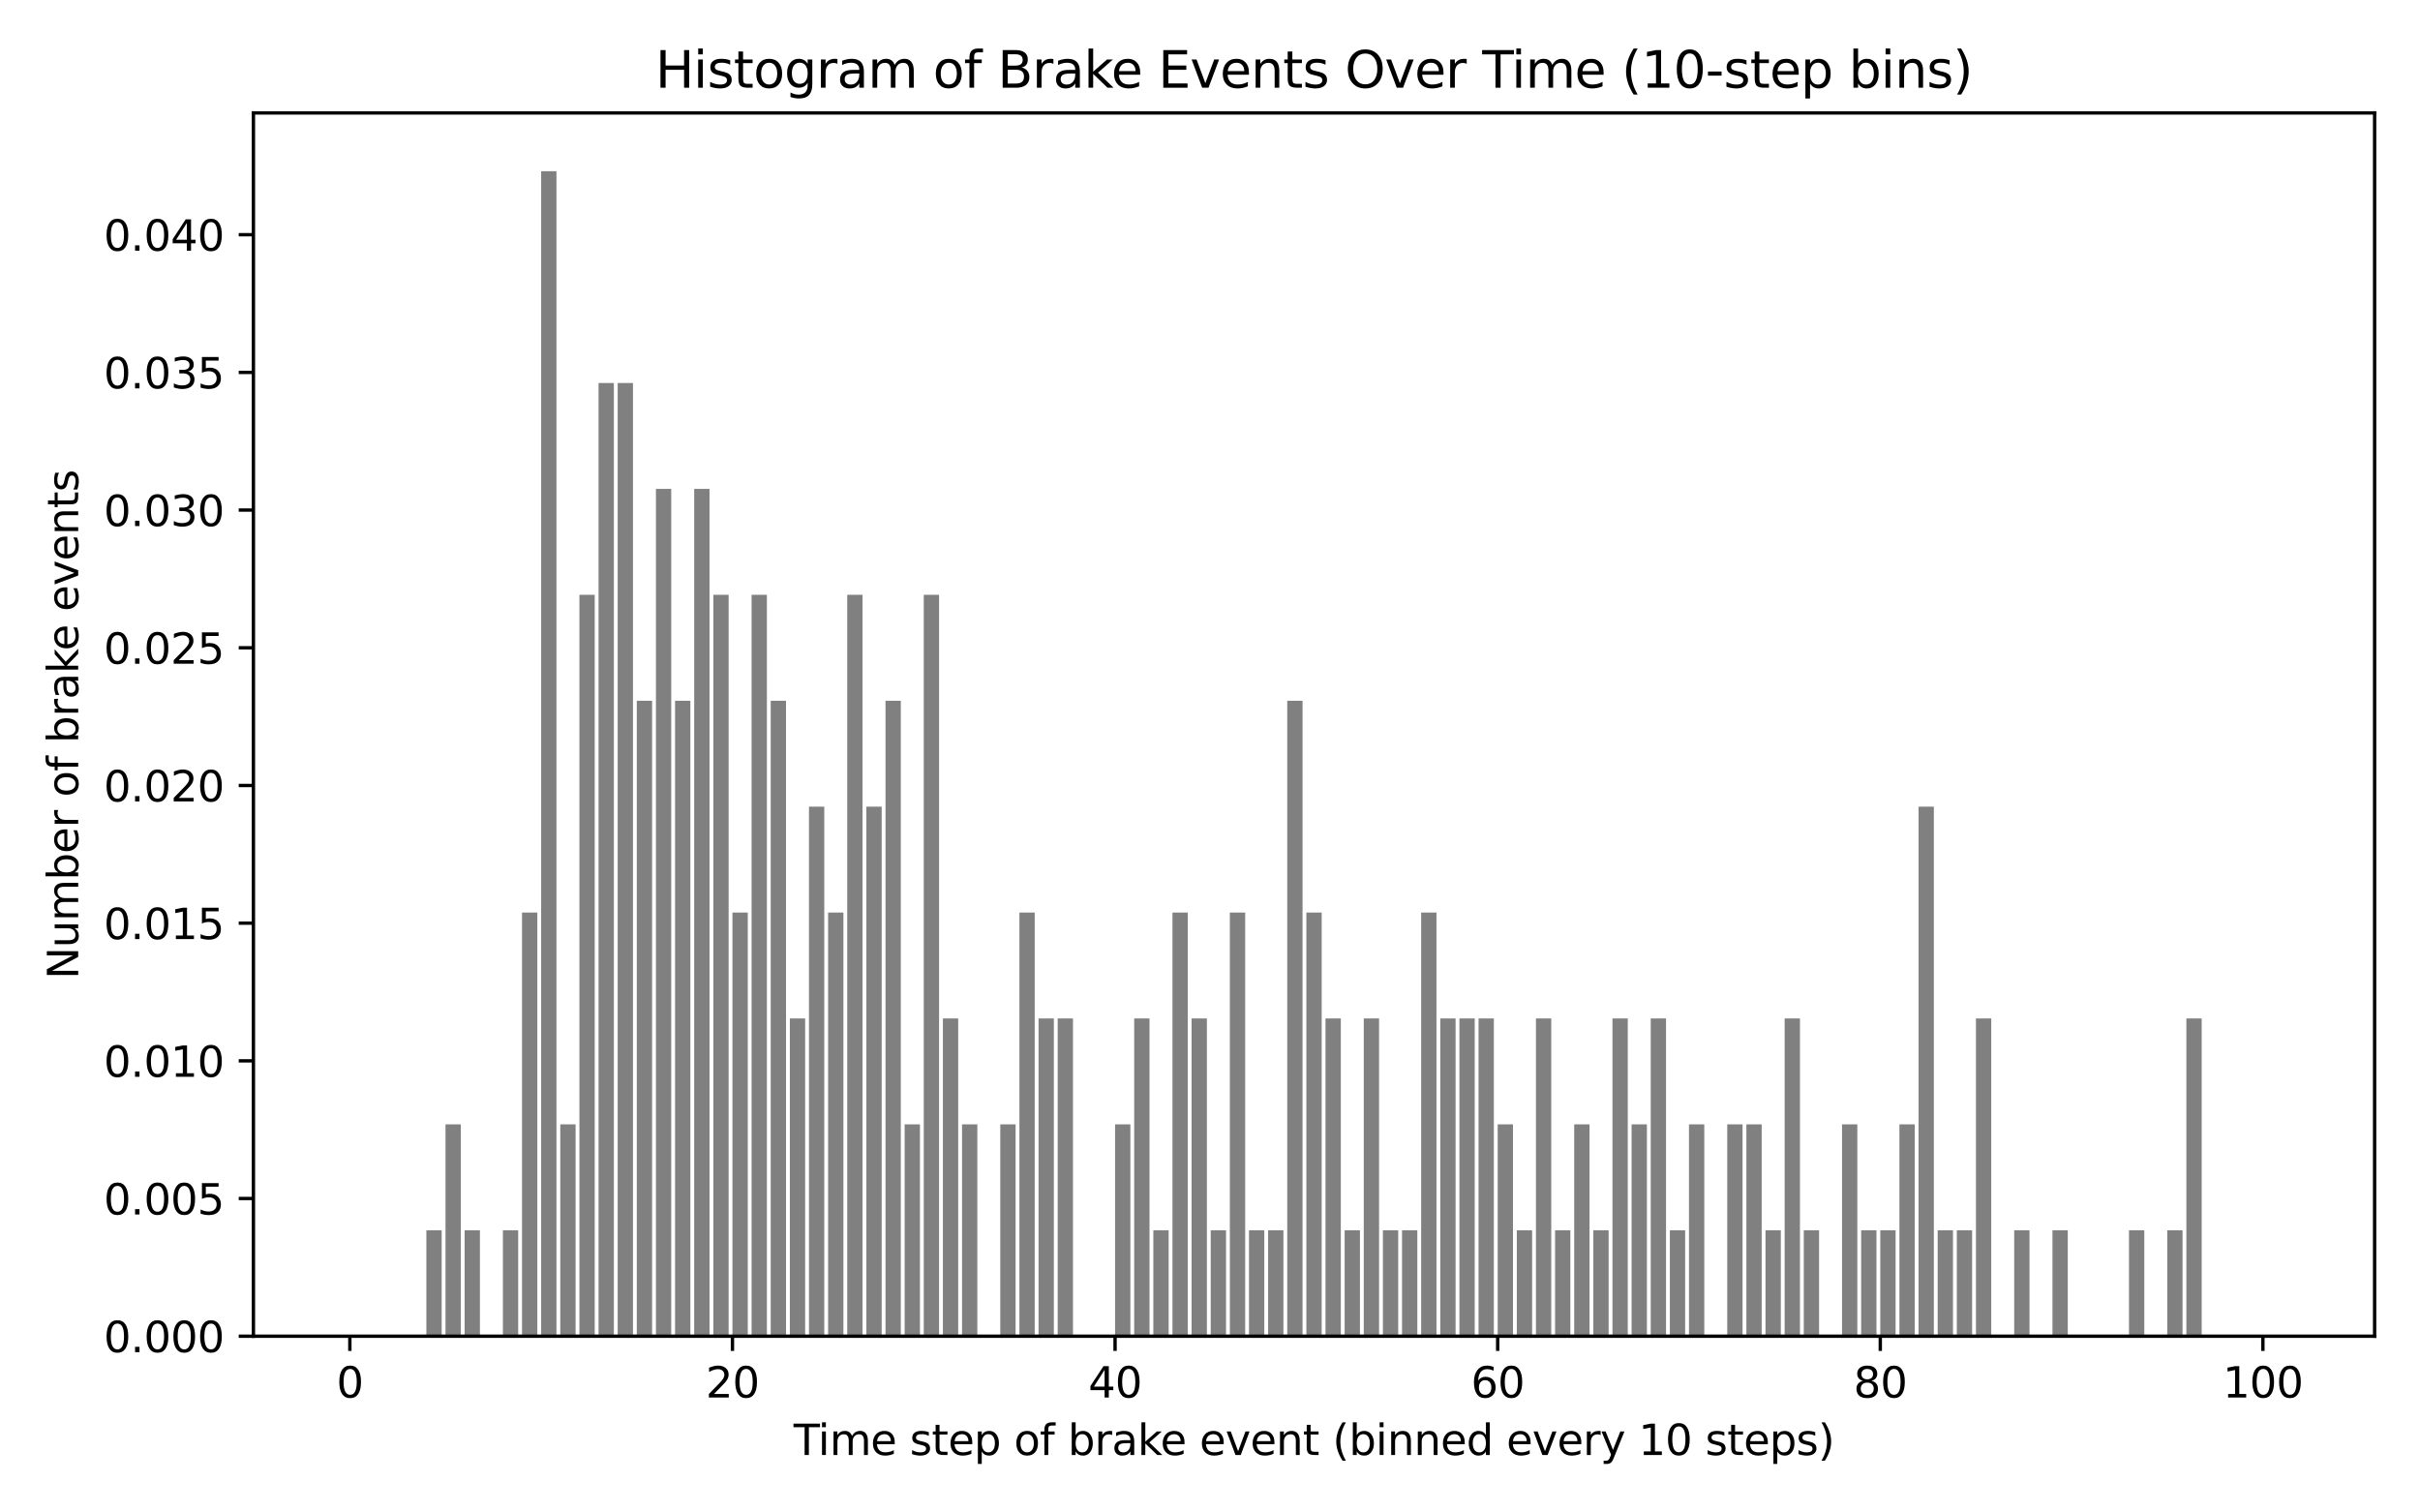 <?xml version="1.0" encoding="utf-8" standalone="no"?>
<!DOCTYPE svg PUBLIC "-//W3C//DTD SVG 1.1//EN"
  "http://www.w3.org/Graphics/SVG/1.1/DTD/svg11.dtd">
<svg xmlns:xlink="http://www.w3.org/1999/xlink" width="576pt" height="360pt" viewBox="0 0 576 360" xmlns="http://www.w3.org/2000/svg" version="1.1">
 <defs>
  <style type="text/css">*{stroke-linejoin: round; stroke-linecap: butt}</style>
 </defs>
 <g id="figure_1">
  <g id="patch_1">
   <path d="M 0 360 
L 576 360 
L 576 0 
L 0 0 
z
" style="fill: #ffffff"/>
  </g>
  <g id="axes_1">
   <g id="patch_2">
    <path d="M 60.32 318.04 
L 565.2 318.04 
L 565.2 26.88 
L 60.32 26.88 
z
" style="fill: #ffffff"/>
   </g>
   <g id="patch_3">
    <path d="M 83.269 318.04 
L 86.912 318.04 
L 86.912 318.04 
L 83.269 318.04 
z
" clip-path="url(#pb14ebd10c4)" style="fill: #808080"/>
   </g>
   <g id="patch_4">
    <path d="M 87.822 318.04 
L 91.465 318.04 
L 91.465 318.04 
L 87.822 318.04 
z
" clip-path="url(#pb14ebd10c4)" style="fill: #808080"/>
   </g>
   <g id="patch_5">
    <path d="M 92.376 318.04 
L 96.019 318.04 
L 96.019 318.04 
L 92.376 318.04 
z
" clip-path="url(#pb14ebd10c4)" style="fill: #808080"/>
   </g>
   <g id="patch_6">
    <path d="M 96.929 318.04 
L 100.572 318.04 
L 100.572 318.04 
L 96.929 318.04 
z
" clip-path="url(#pb14ebd10c4)" style="fill: #808080"/>
   </g>
   <g id="patch_7">
    <path d="M 101.483 318.04 
L 105.125 318.04 
L 105.125 292.831 
L 101.483 292.831 
z
" clip-path="url(#pb14ebd10c4)" style="fill: #808080"/>
   </g>
   <g id="patch_8">
    <path d="M 106.036 318.04 
L 109.679 318.04 
L 109.679 267.623 
L 106.036 267.623 
z
" clip-path="url(#pb14ebd10c4)" style="fill: #808080"/>
   </g>
   <g id="patch_9">
    <path d="M 110.589 318.04 
L 114.232 318.04 
L 114.232 292.831 
L 110.589 292.831 
z
" clip-path="url(#pb14ebd10c4)" style="fill: #808080"/>
   </g>
   <g id="patch_10">
    <path d="M 115.143 318.04 
L 118.786 318.04 
L 118.786 318.04 
L 115.143 318.04 
z
" clip-path="url(#pb14ebd10c4)" style="fill: #808080"/>
   </g>
   <g id="patch_11">
    <path d="M 119.696 318.04 
L 123.339 318.04 
L 123.339 292.831 
L 119.696 292.831 
z
" clip-path="url(#pb14ebd10c4)" style="fill: #808080"/>
   </g>
   <g id="patch_12">
    <path d="M 124.25 318.04 
L 127.892 318.04 
L 127.892 217.205 
L 124.25 217.205 
z
" clip-path="url(#pb14ebd10c4)" style="fill: #808080"/>
   </g>
   <g id="patch_13">
    <path d="M 128.803 318.04 
L 132.446 318.04 
L 132.446 40.745 
L 128.803 40.745 
z
" clip-path="url(#pb14ebd10c4)" style="fill: #808080"/>
   </g>
   <g id="patch_14">
    <path d="M 133.356 318.04 
L 136.999 318.04 
L 136.999 267.623 
L 133.356 267.623 
z
" clip-path="url(#pb14ebd10c4)" style="fill: #808080"/>
   </g>
   <g id="patch_15">
    <path d="M 137.91 318.04 
L 141.552 318.04 
L 141.552 141.579 
L 137.91 141.579 
z
" clip-path="url(#pb14ebd10c4)" style="fill: #808080"/>
   </g>
   <g id="patch_16">
    <path d="M 142.463 318.04 
L 146.106 318.04 
L 146.106 91.162 
L 142.463 91.162 
z
" clip-path="url(#pb14ebd10c4)" style="fill: #808080"/>
   </g>
   <g id="patch_17">
    <path d="M 147.017 318.04 
L 150.659 318.04 
L 150.659 91.162 
L 147.017 91.162 
z
" clip-path="url(#pb14ebd10c4)" style="fill: #808080"/>
   </g>
   <g id="patch_18">
    <path d="M 151.57 318.04 
L 155.213 318.04 
L 155.213 166.788 
L 151.57 166.788 
z
" clip-path="url(#pb14ebd10c4)" style="fill: #808080"/>
   </g>
   <g id="patch_19">
    <path d="M 156.123 318.04 
L 159.766 318.04 
L 159.766 116.371 
L 156.123 116.371 
z
" clip-path="url(#pb14ebd10c4)" style="fill: #808080"/>
   </g>
   <g id="patch_20">
    <path d="M 160.677 318.04 
L 164.319 318.04 
L 164.319 166.788 
L 160.677 166.788 
z
" clip-path="url(#pb14ebd10c4)" style="fill: #808080"/>
   </g>
   <g id="patch_21">
    <path d="M 165.23 318.04 
L 168.873 318.04 
L 168.873 116.371 
L 165.23 116.371 
z
" clip-path="url(#pb14ebd10c4)" style="fill: #808080"/>
   </g>
   <g id="patch_22">
    <path d="M 169.784 318.04 
L 173.426 318.04 
L 173.426 141.579 
L 169.784 141.579 
z
" clip-path="url(#pb14ebd10c4)" style="fill: #808080"/>
   </g>
   <g id="patch_23">
    <path d="M 174.337 318.04 
L 177.98 318.04 
L 177.98 217.205 
L 174.337 217.205 
z
" clip-path="url(#pb14ebd10c4)" style="fill: #808080"/>
   </g>
   <g id="patch_24">
    <path d="M 178.89 318.04 
L 182.533 318.04 
L 182.533 141.579 
L 178.89 141.579 
z
" clip-path="url(#pb14ebd10c4)" style="fill: #808080"/>
   </g>
   <g id="patch_25">
    <path d="M 183.444 318.04 
L 187.086 318.04 
L 187.086 166.788 
L 183.444 166.788 
z
" clip-path="url(#pb14ebd10c4)" style="fill: #808080"/>
   </g>
   <g id="patch_26">
    <path d="M 187.997 318.04 
L 191.64 318.04 
L 191.64 242.414 
L 187.997 242.414 
z
" clip-path="url(#pb14ebd10c4)" style="fill: #808080"/>
   </g>
   <g id="patch_27">
    <path d="M 192.55 318.04 
L 196.193 318.04 
L 196.193 191.997 
L 192.55 191.997 
z
" clip-path="url(#pb14ebd10c4)" style="fill: #808080"/>
   </g>
   <g id="patch_28">
    <path d="M 197.104 318.04 
L 200.747 318.04 
L 200.747 217.205 
L 197.104 217.205 
z
" clip-path="url(#pb14ebd10c4)" style="fill: #808080"/>
   </g>
   <g id="patch_29">
    <path d="M 201.657 318.04 
L 205.3 318.04 
L 205.3 141.579 
L 201.657 141.579 
z
" clip-path="url(#pb14ebd10c4)" style="fill: #808080"/>
   </g>
   <g id="patch_30">
    <path d="M 206.211 318.04 
L 209.853 318.04 
L 209.853 191.997 
L 206.211 191.997 
z
" clip-path="url(#pb14ebd10c4)" style="fill: #808080"/>
   </g>
   <g id="patch_31">
    <path d="M 210.764 318.04 
L 214.407 318.04 
L 214.407 166.788 
L 210.764 166.788 
z
" clip-path="url(#pb14ebd10c4)" style="fill: #808080"/>
   </g>
   <g id="patch_32">
    <path d="M 215.317 318.04 
L 218.96 318.04 
L 218.96 267.623 
L 215.317 267.623 
z
" clip-path="url(#pb14ebd10c4)" style="fill: #808080"/>
   </g>
   <g id="patch_33">
    <path d="M 219.871 318.04 
L 223.514 318.04 
L 223.514 141.579 
L 219.871 141.579 
z
" clip-path="url(#pb14ebd10c4)" style="fill: #808080"/>
   </g>
   <g id="patch_34">
    <path d="M 224.424 318.04 
L 228.067 318.04 
L 228.067 242.414 
L 224.424 242.414 
z
" clip-path="url(#pb14ebd10c4)" style="fill: #808080"/>
   </g>
   <g id="patch_35">
    <path d="M 228.978 318.04 
L 232.62 318.04 
L 232.62 267.623 
L 228.978 267.623 
z
" clip-path="url(#pb14ebd10c4)" style="fill: #808080"/>
   </g>
   <g id="patch_36">
    <path d="M 233.531 318.04 
L 237.174 318.04 
L 237.174 318.04 
L 233.531 318.04 
z
" clip-path="url(#pb14ebd10c4)" style="fill: #808080"/>
   </g>
   <g id="patch_37">
    <path d="M 238.084 318.04 
L 241.727 318.04 
L 241.727 267.623 
L 238.084 267.623 
z
" clip-path="url(#pb14ebd10c4)" style="fill: #808080"/>
   </g>
   <g id="patch_38">
    <path d="M 242.638 318.04 
L 246.28 318.04 
L 246.28 217.205 
L 242.638 217.205 
z
" clip-path="url(#pb14ebd10c4)" style="fill: #808080"/>
   </g>
   <g id="patch_39">
    <path d="M 247.191 318.04 
L 250.834 318.04 
L 250.834 242.414 
L 247.191 242.414 
z
" clip-path="url(#pb14ebd10c4)" style="fill: #808080"/>
   </g>
   <g id="patch_40">
    <path d="M 251.745 318.04 
L 255.387 318.04 
L 255.387 242.414 
L 251.745 242.414 
z
" clip-path="url(#pb14ebd10c4)" style="fill: #808080"/>
   </g>
   <g id="patch_41">
    <path d="M 256.298 318.04 
L 259.941 318.04 
L 259.941 318.04 
L 256.298 318.04 
z
" clip-path="url(#pb14ebd10c4)" style="fill: #808080"/>
   </g>
   <g id="patch_42">
    <path d="M 260.851 318.04 
L 264.494 318.04 
L 264.494 318.04 
L 260.851 318.04 
z
" clip-path="url(#pb14ebd10c4)" style="fill: #808080"/>
   </g>
   <g id="patch_43">
    <path d="M 265.405 318.04 
L 269.047 318.04 
L 269.047 267.623 
L 265.405 267.623 
z
" clip-path="url(#pb14ebd10c4)" style="fill: #808080"/>
   </g>
   <g id="patch_44">
    <path d="M 269.958 318.04 
L 273.601 318.04 
L 273.601 242.414 
L 269.958 242.414 
z
" clip-path="url(#pb14ebd10c4)" style="fill: #808080"/>
   </g>
   <g id="patch_45">
    <path d="M 274.512 318.04 
L 278.154 318.04 
L 278.154 292.831 
L 274.512 292.831 
z
" clip-path="url(#pb14ebd10c4)" style="fill: #808080"/>
   </g>
   <g id="patch_46">
    <path d="M 279.065 318.04 
L 282.708 318.04 
L 282.708 217.205 
L 279.065 217.205 
z
" clip-path="url(#pb14ebd10c4)" style="fill: #808080"/>
   </g>
   <g id="patch_47">
    <path d="M 283.618 318.04 
L 287.261 318.04 
L 287.261 242.414 
L 283.618 242.414 
z
" clip-path="url(#pb14ebd10c4)" style="fill: #808080"/>
   </g>
   <g id="patch_48">
    <path d="M 288.172 318.04 
L 291.814 318.04 
L 291.814 292.831 
L 288.172 292.831 
z
" clip-path="url(#pb14ebd10c4)" style="fill: #808080"/>
   </g>
   <g id="patch_49">
    <path d="M 292.725 318.04 
L 296.368 318.04 
L 296.368 217.205 
L 292.725 217.205 
z
" clip-path="url(#pb14ebd10c4)" style="fill: #808080"/>
   </g>
   <g id="patch_50">
    <path d="M 297.278 318.04 
L 300.921 318.04 
L 300.921 292.831 
L 297.278 292.831 
z
" clip-path="url(#pb14ebd10c4)" style="fill: #808080"/>
   </g>
   <g id="patch_51">
    <path d="M 301.832 318.04 
L 305.475 318.04 
L 305.475 292.831 
L 301.832 292.831 
z
" clip-path="url(#pb14ebd10c4)" style="fill: #808080"/>
   </g>
   <g id="patch_52">
    <path d="M 306.385 318.04 
L 310.028 318.04 
L 310.028 166.788 
L 306.385 166.788 
z
" clip-path="url(#pb14ebd10c4)" style="fill: #808080"/>
   </g>
   <g id="patch_53">
    <path d="M 310.939 318.04 
L 314.581 318.04 
L 314.581 217.205 
L 310.939 217.205 
z
" clip-path="url(#pb14ebd10c4)" style="fill: #808080"/>
   </g>
   <g id="patch_54">
    <path d="M 315.492 318.04 
L 319.135 318.04 
L 319.135 242.414 
L 315.492 242.414 
z
" clip-path="url(#pb14ebd10c4)" style="fill: #808080"/>
   </g>
   <g id="patch_55">
    <path d="M 320.045 318.04 
L 323.688 318.04 
L 323.688 292.831 
L 320.045 292.831 
z
" clip-path="url(#pb14ebd10c4)" style="fill: #808080"/>
   </g>
   <g id="patch_56">
    <path d="M 324.599 318.04 
L 328.242 318.04 
L 328.242 242.414 
L 324.599 242.414 
z
" clip-path="url(#pb14ebd10c4)" style="fill: #808080"/>
   </g>
   <g id="patch_57">
    <path d="M 329.152 318.04 
L 332.795 318.04 
L 332.795 292.831 
L 329.152 292.831 
z
" clip-path="url(#pb14ebd10c4)" style="fill: #808080"/>
   </g>
   <g id="patch_58">
    <path d="M 333.706 318.04 
L 337.348 318.04 
L 337.348 292.831 
L 333.706 292.831 
z
" clip-path="url(#pb14ebd10c4)" style="fill: #808080"/>
   </g>
   <g id="patch_59">
    <path d="M 338.259 318.04 
L 341.902 318.04 
L 341.902 217.205 
L 338.259 217.205 
z
" clip-path="url(#pb14ebd10c4)" style="fill: #808080"/>
   </g>
   <g id="patch_60">
    <path d="M 342.812 318.04 
L 346.455 318.04 
L 346.455 242.414 
L 342.812 242.414 
z
" clip-path="url(#pb14ebd10c4)" style="fill: #808080"/>
   </g>
   <g id="patch_61">
    <path d="M 347.366 318.04 
L 351.008 318.04 
L 351.008 242.414 
L 347.366 242.414 
z
" clip-path="url(#pb14ebd10c4)" style="fill: #808080"/>
   </g>
   <g id="patch_62">
    <path d="M 351.919 318.04 
L 355.562 318.04 
L 355.562 242.414 
L 351.919 242.414 
z
" clip-path="url(#pb14ebd10c4)" style="fill: #808080"/>
   </g>
   <g id="patch_63">
    <path d="M 356.473 318.04 
L 360.115 318.04 
L 360.115 267.623 
L 356.473 267.623 
z
" clip-path="url(#pb14ebd10c4)" style="fill: #808080"/>
   </g>
   <g id="patch_64">
    <path d="M 361.026 318.04 
L 364.669 318.04 
L 364.669 292.831 
L 361.026 292.831 
z
" clip-path="url(#pb14ebd10c4)" style="fill: #808080"/>
   </g>
   <g id="patch_65">
    <path d="M 365.579 318.04 
L 369.222 318.04 
L 369.222 242.414 
L 365.579 242.414 
z
" clip-path="url(#pb14ebd10c4)" style="fill: #808080"/>
   </g>
   <g id="patch_66">
    <path d="M 370.133 318.04 
L 373.775 318.04 
L 373.775 292.831 
L 370.133 292.831 
z
" clip-path="url(#pb14ebd10c4)" style="fill: #808080"/>
   </g>
   <g id="patch_67">
    <path d="M 374.686 318.04 
L 378.329 318.04 
L 378.329 267.623 
L 374.686 267.623 
z
" clip-path="url(#pb14ebd10c4)" style="fill: #808080"/>
   </g>
   <g id="patch_68">
    <path d="M 379.24 318.04 
L 382.882 318.04 
L 382.882 292.831 
L 379.24 292.831 
z
" clip-path="url(#pb14ebd10c4)" style="fill: #808080"/>
   </g>
   <g id="patch_69">
    <path d="M 383.793 318.04 
L 387.436 318.04 
L 387.436 242.414 
L 383.793 242.414 
z
" clip-path="url(#pb14ebd10c4)" style="fill: #808080"/>
   </g>
   <g id="patch_70">
    <path d="M 388.346 318.04 
L 391.989 318.04 
L 391.989 267.623 
L 388.346 267.623 
z
" clip-path="url(#pb14ebd10c4)" style="fill: #808080"/>
   </g>
   <g id="patch_71">
    <path d="M 392.9 318.04 
L 396.542 318.04 
L 396.542 242.414 
L 392.9 242.414 
z
" clip-path="url(#pb14ebd10c4)" style="fill: #808080"/>
   </g>
   <g id="patch_72">
    <path d="M 397.453 318.04 
L 401.096 318.04 
L 401.096 292.831 
L 397.453 292.831 
z
" clip-path="url(#pb14ebd10c4)" style="fill: #808080"/>
   </g>
   <g id="patch_73">
    <path d="M 402.006 318.04 
L 405.649 318.04 
L 405.649 267.623 
L 402.006 267.623 
z
" clip-path="url(#pb14ebd10c4)" style="fill: #808080"/>
   </g>
   <g id="patch_74">
    <path d="M 406.56 318.04 
L 410.203 318.04 
L 410.203 318.04 
L 406.56 318.04 
z
" clip-path="url(#pb14ebd10c4)" style="fill: #808080"/>
   </g>
   <g id="patch_75">
    <path d="M 411.113 318.04 
L 414.756 318.04 
L 414.756 267.623 
L 411.113 267.623 
z
" clip-path="url(#pb14ebd10c4)" style="fill: #808080"/>
   </g>
   <g id="patch_76">
    <path d="M 415.667 318.04 
L 419.309 318.04 
L 419.309 267.623 
L 415.667 267.623 
z
" clip-path="url(#pb14ebd10c4)" style="fill: #808080"/>
   </g>
   <g id="patch_77">
    <path d="M 420.22 318.04 
L 423.863 318.04 
L 423.863 292.831 
L 420.22 292.831 
z
" clip-path="url(#pb14ebd10c4)" style="fill: #808080"/>
   </g>
   <g id="patch_78">
    <path d="M 424.773 318.04 
L 428.416 318.04 
L 428.416 242.414 
L 424.773 242.414 
z
" clip-path="url(#pb14ebd10c4)" style="fill: #808080"/>
   </g>
   <g id="patch_79">
    <path d="M 429.327 318.04 
L 432.97 318.04 
L 432.97 292.831 
L 429.327 292.831 
z
" clip-path="url(#pb14ebd10c4)" style="fill: #808080"/>
   </g>
   <g id="patch_80">
    <path d="M 433.88 318.04 
L 437.523 318.04 
L 437.523 318.04 
L 433.88 318.04 
z
" clip-path="url(#pb14ebd10c4)" style="fill: #808080"/>
   </g>
   <g id="patch_81">
    <path d="M 438.434 318.04 
L 442.076 318.04 
L 442.076 267.623 
L 438.434 267.623 
z
" clip-path="url(#pb14ebd10c4)" style="fill: #808080"/>
   </g>
   <g id="patch_82">
    <path d="M 442.987 318.04 
L 446.63 318.04 
L 446.63 292.831 
L 442.987 292.831 
z
" clip-path="url(#pb14ebd10c4)" style="fill: #808080"/>
   </g>
   <g id="patch_83">
    <path d="M 447.54 318.04 
L 451.183 318.04 
L 451.183 292.831 
L 447.54 292.831 
z
" clip-path="url(#pb14ebd10c4)" style="fill: #808080"/>
   </g>
   <g id="patch_84">
    <path d="M 452.094 318.04 
L 455.736 318.04 
L 455.736 267.623 
L 452.094 267.623 
z
" clip-path="url(#pb14ebd10c4)" style="fill: #808080"/>
   </g>
   <g id="patch_85">
    <path d="M 456.647 318.04 
L 460.29 318.04 
L 460.29 191.997 
L 456.647 191.997 
z
" clip-path="url(#pb14ebd10c4)" style="fill: #808080"/>
   </g>
   <g id="patch_86">
    <path d="M 461.201 318.04 
L 464.843 318.04 
L 464.843 292.831 
L 461.201 292.831 
z
" clip-path="url(#pb14ebd10c4)" style="fill: #808080"/>
   </g>
   <g id="patch_87">
    <path d="M 465.754 318.04 
L 469.397 318.04 
L 469.397 292.831 
L 465.754 292.831 
z
" clip-path="url(#pb14ebd10c4)" style="fill: #808080"/>
   </g>
   <g id="patch_88">
    <path d="M 470.307 318.04 
L 473.95 318.04 
L 473.95 242.414 
L 470.307 242.414 
z
" clip-path="url(#pb14ebd10c4)" style="fill: #808080"/>
   </g>
   <g id="patch_89">
    <path d="M 474.861 318.04 
L 478.503 318.04 
L 478.503 318.04 
L 474.861 318.04 
z
" clip-path="url(#pb14ebd10c4)" style="fill: #808080"/>
   </g>
   <g id="patch_90">
    <path d="M 479.414 318.04 
L 483.057 318.04 
L 483.057 292.831 
L 479.414 292.831 
z
" clip-path="url(#pb14ebd10c4)" style="fill: #808080"/>
   </g>
   <g id="patch_91">
    <path d="M 483.968 318.04 
L 487.61 318.04 
L 487.61 318.04 
L 483.968 318.04 
z
" clip-path="url(#pb14ebd10c4)" style="fill: #808080"/>
   </g>
   <g id="patch_92">
    <path d="M 488.521 318.04 
L 492.164 318.04 
L 492.164 292.831 
L 488.521 292.831 
z
" clip-path="url(#pb14ebd10c4)" style="fill: #808080"/>
   </g>
   <g id="patch_93">
    <path d="M 493.074 318.04 
L 496.717 318.04 
L 496.717 318.04 
L 493.074 318.04 
z
" clip-path="url(#pb14ebd10c4)" style="fill: #808080"/>
   </g>
   <g id="patch_94">
    <path d="M 497.628 318.04 
L 501.27 318.04 
L 501.27 318.04 
L 497.628 318.04 
z
" clip-path="url(#pb14ebd10c4)" style="fill: #808080"/>
   </g>
   <g id="patch_95">
    <path d="M 502.181 318.04 
L 505.824 318.04 
L 505.824 318.04 
L 502.181 318.04 
z
" clip-path="url(#pb14ebd10c4)" style="fill: #808080"/>
   </g>
   <g id="patch_96">
    <path d="M 506.734 318.04 
L 510.377 318.04 
L 510.377 292.831 
L 506.734 292.831 
z
" clip-path="url(#pb14ebd10c4)" style="fill: #808080"/>
   </g>
   <g id="patch_97">
    <path d="M 511.288 318.04 
L 514.931 318.04 
L 514.931 318.04 
L 511.288 318.04 
z
" clip-path="url(#pb14ebd10c4)" style="fill: #808080"/>
   </g>
   <g id="patch_98">
    <path d="M 515.841 318.04 
L 519.484 318.04 
L 519.484 292.831 
L 515.841 292.831 
z
" clip-path="url(#pb14ebd10c4)" style="fill: #808080"/>
   </g>
   <g id="patch_99">
    <path d="M 520.395 318.04 
L 524.037 318.04 
L 524.037 242.414 
L 520.395 242.414 
z
" clip-path="url(#pb14ebd10c4)" style="fill: #808080"/>
   </g>
   <g id="patch_100">
    <path d="M 524.948 318.04 
L 528.591 318.04 
L 528.591 318.04 
L 524.948 318.04 
z
" clip-path="url(#pb14ebd10c4)" style="fill: #808080"/>
   </g>
   <g id="patch_101">
    <path d="M 529.501 318.04 
L 533.144 318.04 
L 533.144 318.04 
L 529.501 318.04 
z
" clip-path="url(#pb14ebd10c4)" style="fill: #808080"/>
   </g>
   <g id="patch_102">
    <path d="M 534.055 318.04 
L 537.698 318.04 
L 537.698 318.04 
L 534.055 318.04 
z
" clip-path="url(#pb14ebd10c4)" style="fill: #808080"/>
   </g>
   <g id="patch_103">
    <path d="M 538.608 318.04 
L 542.251 318.04 
L 542.251 318.04 
L 538.608 318.04 
z
" clip-path="url(#pb14ebd10c4)" style="fill: #808080"/>
   </g>
   <g id="matplotlib.axis_1">
    <g id="xtick_1">
     <g id="line2d_1">
      <defs>
       <path id="m377e8e66dd" d="M 0 0 
L 0 3.5 
" style="stroke: #000000; stroke-width: 0.8"/>
      </defs>
      <g>
       <use xlink:href="#m377e8e66dd" x="83.269" y="318.04" style="stroke: #000000; stroke-width: 0.8"/>
      </g>
     </g>
     <g id="text_1">
      <!-- 0 -->
      <g transform="translate(80.088 332.638) scale(0.1 -0.1)">
       <defs>
        <path id="DejaVuSans-30" d="M 2034 4250 
Q 1547 4250 1301 3770 
Q 1056 3291 1056 2328 
Q 1056 1369 1301 889 
Q 1547 409 2034 409 
Q 2525 409 2770 889 
Q 3016 1369 3016 2328 
Q 3016 3291 2770 3770 
Q 2525 4250 2034 4250 
z
M 2034 4750 
Q 2819 4750 3233 4129 
Q 3647 3509 3647 2328 
Q 3647 1150 3233 529 
Q 2819 -91 2034 -91 
Q 1250 -91 836 529 
Q 422 1150 422 2328 
Q 422 3509 836 4129 
Q 1250 4750 2034 4750 
z
" transform="scale(0.016)"/>
       </defs>
       <use xlink:href="#DejaVuSans-30"/>
      </g>
     </g>
    </g>
    <g id="xtick_2">
     <g id="line2d_2">
      <g>
       <use xlink:href="#m377e8e66dd" x="174.337" y="318.04" style="stroke: #000000; stroke-width: 0.8"/>
      </g>
     </g>
     <g id="text_2">
      <!-- 20 -->
      <g transform="translate(167.974 332.638) scale(0.1 -0.1)">
       <defs>
        <path id="DejaVuSans-32" d="M 1228 531 
L 3431 531 
L 3431 0 
L 469 0 
L 469 531 
Q 828 903 1448 1529 
Q 2069 2156 2228 2338 
Q 2531 2678 2651 2914 
Q 2772 3150 2772 3378 
Q 2772 3750 2511 3984 
Q 2250 4219 1831 4219 
Q 1534 4219 1204 4116 
Q 875 4013 500 3803 
L 500 4441 
Q 881 4594 1212 4672 
Q 1544 4750 1819 4750 
Q 2544 4750 2975 4387 
Q 3406 4025 3406 3419 
Q 3406 3131 3298 2873 
Q 3191 2616 2906 2266 
Q 2828 2175 2409 1742 
Q 1991 1309 1228 531 
z
" transform="scale(0.016)"/>
       </defs>
       <use xlink:href="#DejaVuSans-32"/>
       <use xlink:href="#DejaVuSans-30" transform="translate(63.623 0)"/>
      </g>
     </g>
    </g>
    <g id="xtick_3">
     <g id="line2d_3">
      <g>
       <use xlink:href="#m377e8e66dd" x="265.405" y="318.04" style="stroke: #000000; stroke-width: 0.8"/>
      </g>
     </g>
     <g id="text_3">
      <!-- 40 -->
      <g transform="translate(259.042 332.638) scale(0.1 -0.1)">
       <defs>
        <path id="DejaVuSans-34" d="M 2419 4116 
L 825 1625 
L 2419 1625 
L 2419 4116 
z
M 2253 4666 
L 3047 4666 
L 3047 1625 
L 3713 1625 
L 3713 1100 
L 3047 1100 
L 3047 0 
L 2419 0 
L 2419 1100 
L 313 1100 
L 313 1709 
L 2253 4666 
z
" transform="scale(0.016)"/>
       </defs>
       <use xlink:href="#DejaVuSans-34"/>
       <use xlink:href="#DejaVuSans-30" transform="translate(63.623 0)"/>
      </g>
     </g>
    </g>
    <g id="xtick_4">
     <g id="line2d_4">
      <g>
       <use xlink:href="#m377e8e66dd" x="356.473" y="318.04" style="stroke: #000000; stroke-width: 0.8"/>
      </g>
     </g>
     <g id="text_4">
      <!-- 60 -->
      <g transform="translate(350.11 332.638) scale(0.1 -0.1)">
       <defs>
        <path id="DejaVuSans-36" d="M 2113 2584 
Q 1688 2584 1439 2293 
Q 1191 2003 1191 1497 
Q 1191 994 1439 701 
Q 1688 409 2113 409 
Q 2538 409 2786 701 
Q 3034 994 3034 1497 
Q 3034 2003 2786 2293 
Q 2538 2584 2113 2584 
z
M 3366 4563 
L 3366 3988 
Q 3128 4100 2886 4159 
Q 2644 4219 2406 4219 
Q 1781 4219 1451 3797 
Q 1122 3375 1075 2522 
Q 1259 2794 1537 2939 
Q 1816 3084 2150 3084 
Q 2853 3084 3261 2657 
Q 3669 2231 3669 1497 
Q 3669 778 3244 343 
Q 2819 -91 2113 -91 
Q 1303 -91 875 529 
Q 447 1150 447 2328 
Q 447 3434 972 4092 
Q 1497 4750 2381 4750 
Q 2619 4750 2861 4703 
Q 3103 4656 3366 4563 
z
" transform="scale(0.016)"/>
       </defs>
       <use xlink:href="#DejaVuSans-36"/>
       <use xlink:href="#DejaVuSans-30" transform="translate(63.623 0)"/>
      </g>
     </g>
    </g>
    <g id="xtick_5">
     <g id="line2d_5">
      <g>
       <use xlink:href="#m377e8e66dd" x="447.54" y="318.04" style="stroke: #000000; stroke-width: 0.8"/>
      </g>
     </g>
     <g id="text_5">
      <!-- 80 -->
      <g transform="translate(441.178 332.638) scale(0.1 -0.1)">
       <defs>
        <path id="DejaVuSans-38" d="M 2034 2216 
Q 1584 2216 1326 1975 
Q 1069 1734 1069 1313 
Q 1069 891 1326 650 
Q 1584 409 2034 409 
Q 2484 409 2743 651 
Q 3003 894 3003 1313 
Q 3003 1734 2745 1975 
Q 2488 2216 2034 2216 
z
M 1403 2484 
Q 997 2584 770 2862 
Q 544 3141 544 3541 
Q 544 4100 942 4425 
Q 1341 4750 2034 4750 
Q 2731 4750 3128 4425 
Q 3525 4100 3525 3541 
Q 3525 3141 3298 2862 
Q 3072 2584 2669 2484 
Q 3125 2378 3379 2068 
Q 3634 1759 3634 1313 
Q 3634 634 3220 271 
Q 2806 -91 2034 -91 
Q 1263 -91 848 271 
Q 434 634 434 1313 
Q 434 1759 690 2068 
Q 947 2378 1403 2484 
z
M 1172 3481 
Q 1172 3119 1398 2916 
Q 1625 2713 2034 2713 
Q 2441 2713 2670 2916 
Q 2900 3119 2900 3481 
Q 2900 3844 2670 4047 
Q 2441 4250 2034 4250 
Q 1625 4250 1398 4047 
Q 1172 3844 1172 3481 
z
" transform="scale(0.016)"/>
       </defs>
       <use xlink:href="#DejaVuSans-38"/>
       <use xlink:href="#DejaVuSans-30" transform="translate(63.623 0)"/>
      </g>
     </g>
    </g>
    <g id="xtick_6">
     <g id="line2d_6">
      <g>
       <use xlink:href="#m377e8e66dd" x="538.608" y="318.04" style="stroke: #000000; stroke-width: 0.8"/>
      </g>
     </g>
     <g id="text_6">
      <!-- 100 -->
      <g transform="translate(529.064 332.638) scale(0.1 -0.1)">
       <defs>
        <path id="DejaVuSans-31" d="M 794 531 
L 1825 531 
L 1825 4091 
L 703 3866 
L 703 4441 
L 1819 4666 
L 2450 4666 
L 2450 531 
L 3481 531 
L 3481 0 
L 794 0 
L 794 531 
z
" transform="scale(0.016)"/>
       </defs>
       <use xlink:href="#DejaVuSans-31"/>
       <use xlink:href="#DejaVuSans-30" transform="translate(63.623 0)"/>
       <use xlink:href="#DejaVuSans-30" transform="translate(127.246 0)"/>
      </g>
     </g>
    </g>
    <g id="text_7">
     <!-- Time step of brake event (binned every 10 steps) -->
     <g transform="translate(188.89 346.317) scale(0.1 -0.1)">
      <defs>
       <path id="DejaVuSans-54" d="M -19 4666 
L 3928 4666 
L 3928 4134 
L 2272 4134 
L 2272 0 
L 1638 0 
L 1638 4134 
L -19 4134 
L -19 4666 
z
" transform="scale(0.016)"/>
       <path id="DejaVuSans-69" d="M 603 3500 
L 1178 3500 
L 1178 0 
L 603 0 
L 603 3500 
z
M 603 4863 
L 1178 4863 
L 1178 4134 
L 603 4134 
L 603 4863 
z
" transform="scale(0.016)"/>
       <path id="DejaVuSans-6d" d="M 3328 2828 
Q 3544 3216 3844 3400 
Q 4144 3584 4550 3584 
Q 5097 3584 5394 3201 
Q 5691 2819 5691 2113 
L 5691 0 
L 5113 0 
L 5113 2094 
Q 5113 2597 4934 2840 
Q 4756 3084 4391 3084 
Q 3944 3084 3684 2787 
Q 3425 2491 3425 1978 
L 3425 0 
L 2847 0 
L 2847 2094 
Q 2847 2600 2669 2842 
Q 2491 3084 2119 3084 
Q 1678 3084 1418 2786 
Q 1159 2488 1159 1978 
L 1159 0 
L 581 0 
L 581 3500 
L 1159 3500 
L 1159 2956 
Q 1356 3278 1631 3431 
Q 1906 3584 2284 3584 
Q 2666 3584 2933 3390 
Q 3200 3197 3328 2828 
z
" transform="scale(0.016)"/>
       <path id="DejaVuSans-65" d="M 3597 1894 
L 3597 1613 
L 953 1613 
Q 991 1019 1311 708 
Q 1631 397 2203 397 
Q 2534 397 2845 478 
Q 3156 559 3463 722 
L 3463 178 
Q 3153 47 2828 -22 
Q 2503 -91 2169 -91 
Q 1331 -91 842 396 
Q 353 884 353 1716 
Q 353 2575 817 3079 
Q 1281 3584 2069 3584 
Q 2775 3584 3186 3129 
Q 3597 2675 3597 1894 
z
M 3022 2063 
Q 3016 2534 2758 2815 
Q 2500 3097 2075 3097 
Q 1594 3097 1305 2825 
Q 1016 2553 972 2059 
L 3022 2063 
z
" transform="scale(0.016)"/>
       <path id="DejaVuSans-20" transform="scale(0.016)"/>
       <path id="DejaVuSans-73" d="M 2834 3397 
L 2834 2853 
Q 2591 2978 2328 3040 
Q 2066 3103 1784 3103 
Q 1356 3103 1142 2972 
Q 928 2841 928 2578 
Q 928 2378 1081 2264 
Q 1234 2150 1697 2047 
L 1894 2003 
Q 2506 1872 2764 1633 
Q 3022 1394 3022 966 
Q 3022 478 2636 193 
Q 2250 -91 1575 -91 
Q 1294 -91 989 -36 
Q 684 19 347 128 
L 347 722 
Q 666 556 975 473 
Q 1284 391 1588 391 
Q 1994 391 2212 530 
Q 2431 669 2431 922 
Q 2431 1156 2273 1281 
Q 2116 1406 1581 1522 
L 1381 1569 
Q 847 1681 609 1914 
Q 372 2147 372 2553 
Q 372 3047 722 3315 
Q 1072 3584 1716 3584 
Q 2034 3584 2315 3537 
Q 2597 3491 2834 3397 
z
" transform="scale(0.016)"/>
       <path id="DejaVuSans-74" d="M 1172 4494 
L 1172 3500 
L 2356 3500 
L 2356 3053 
L 1172 3053 
L 1172 1153 
Q 1172 725 1289 603 
Q 1406 481 1766 481 
L 2356 481 
L 2356 0 
L 1766 0 
Q 1100 0 847 248 
Q 594 497 594 1153 
L 594 3053 
L 172 3053 
L 172 3500 
L 594 3500 
L 594 4494 
L 1172 4494 
z
" transform="scale(0.016)"/>
       <path id="DejaVuSans-70" d="M 1159 525 
L 1159 -1331 
L 581 -1331 
L 581 3500 
L 1159 3500 
L 1159 2969 
Q 1341 3281 1617 3432 
Q 1894 3584 2278 3584 
Q 2916 3584 3314 3078 
Q 3713 2572 3713 1747 
Q 3713 922 3314 415 
Q 2916 -91 2278 -91 
Q 1894 -91 1617 61 
Q 1341 213 1159 525 
z
M 3116 1747 
Q 3116 2381 2855 2742 
Q 2594 3103 2138 3103 
Q 1681 3103 1420 2742 
Q 1159 2381 1159 1747 
Q 1159 1113 1420 752 
Q 1681 391 2138 391 
Q 2594 391 2855 752 
Q 3116 1113 3116 1747 
z
" transform="scale(0.016)"/>
       <path id="DejaVuSans-6f" d="M 1959 3097 
Q 1497 3097 1228 2736 
Q 959 2375 959 1747 
Q 959 1119 1226 758 
Q 1494 397 1959 397 
Q 2419 397 2687 759 
Q 2956 1122 2956 1747 
Q 2956 2369 2687 2733 
Q 2419 3097 1959 3097 
z
M 1959 3584 
Q 2709 3584 3137 3096 
Q 3566 2609 3566 1747 
Q 3566 888 3137 398 
Q 2709 -91 1959 -91 
Q 1206 -91 779 398 
Q 353 888 353 1747 
Q 353 2609 779 3096 
Q 1206 3584 1959 3584 
z
" transform="scale(0.016)"/>
       <path id="DejaVuSans-66" d="M 2375 4863 
L 2375 4384 
L 1825 4384 
Q 1516 4384 1395 4259 
Q 1275 4134 1275 3809 
L 1275 3500 
L 2222 3500 
L 2222 3053 
L 1275 3053 
L 1275 0 
L 697 0 
L 697 3053 
L 147 3053 
L 147 3500 
L 697 3500 
L 697 3744 
Q 697 4328 969 4595 
Q 1241 4863 1831 4863 
L 2375 4863 
z
" transform="scale(0.016)"/>
       <path id="DejaVuSans-62" d="M 3116 1747 
Q 3116 2381 2855 2742 
Q 2594 3103 2138 3103 
Q 1681 3103 1420 2742 
Q 1159 2381 1159 1747 
Q 1159 1113 1420 752 
Q 1681 391 2138 391 
Q 2594 391 2855 752 
Q 3116 1113 3116 1747 
z
M 1159 2969 
Q 1341 3281 1617 3432 
Q 1894 3584 2278 3584 
Q 2916 3584 3314 3078 
Q 3713 2572 3713 1747 
Q 3713 922 3314 415 
Q 2916 -91 2278 -91 
Q 1894 -91 1617 61 
Q 1341 213 1159 525 
L 1159 0 
L 581 0 
L 581 4863 
L 1159 4863 
L 1159 2969 
z
" transform="scale(0.016)"/>
       <path id="DejaVuSans-72" d="M 2631 2963 
Q 2534 3019 2420 3045 
Q 2306 3072 2169 3072 
Q 1681 3072 1420 2755 
Q 1159 2438 1159 1844 
L 1159 0 
L 581 0 
L 581 3500 
L 1159 3500 
L 1159 2956 
Q 1341 3275 1631 3429 
Q 1922 3584 2338 3584 
Q 2397 3584 2469 3576 
Q 2541 3569 2628 3553 
L 2631 2963 
z
" transform="scale(0.016)"/>
       <path id="DejaVuSans-61" d="M 2194 1759 
Q 1497 1759 1228 1600 
Q 959 1441 959 1056 
Q 959 750 1161 570 
Q 1363 391 1709 391 
Q 2188 391 2477 730 
Q 2766 1069 2766 1631 
L 2766 1759 
L 2194 1759 
z
M 3341 1997 
L 3341 0 
L 2766 0 
L 2766 531 
Q 2569 213 2275 61 
Q 1981 -91 1556 -91 
Q 1019 -91 701 211 
Q 384 513 384 1019 
Q 384 1609 779 1909 
Q 1175 2209 1959 2209 
L 2766 2209 
L 2766 2266 
Q 2766 2663 2505 2880 
Q 2244 3097 1772 3097 
Q 1472 3097 1187 3025 
Q 903 2953 641 2809 
L 641 3341 
Q 956 3463 1253 3523 
Q 1550 3584 1831 3584 
Q 2591 3584 2966 3190 
Q 3341 2797 3341 1997 
z
" transform="scale(0.016)"/>
       <path id="DejaVuSans-6b" d="M 581 4863 
L 1159 4863 
L 1159 1991 
L 2875 3500 
L 3609 3500 
L 1753 1863 
L 3688 0 
L 2938 0 
L 1159 1709 
L 1159 0 
L 581 0 
L 581 4863 
z
" transform="scale(0.016)"/>
       <path id="DejaVuSans-76" d="M 191 3500 
L 800 3500 
L 1894 563 
L 2988 3500 
L 3597 3500 
L 2284 0 
L 1503 0 
L 191 3500 
z
" transform="scale(0.016)"/>
       <path id="DejaVuSans-6e" d="M 3513 2113 
L 3513 0 
L 2938 0 
L 2938 2094 
Q 2938 2591 2744 2837 
Q 2550 3084 2163 3084 
Q 1697 3084 1428 2787 
Q 1159 2491 1159 1978 
L 1159 0 
L 581 0 
L 581 3500 
L 1159 3500 
L 1159 2956 
Q 1366 3272 1645 3428 
Q 1925 3584 2291 3584 
Q 2894 3584 3203 3211 
Q 3513 2838 3513 2113 
z
" transform="scale(0.016)"/>
       <path id="DejaVuSans-28" d="M 1984 4856 
Q 1566 4138 1362 3434 
Q 1159 2731 1159 2009 
Q 1159 1288 1364 580 
Q 1569 -128 1984 -844 
L 1484 -844 
Q 1016 -109 783 600 
Q 550 1309 550 2009 
Q 550 2706 781 3412 
Q 1013 4119 1484 4856 
L 1984 4856 
z
" transform="scale(0.016)"/>
       <path id="DejaVuSans-64" d="M 2906 2969 
L 2906 4863 
L 3481 4863 
L 3481 0 
L 2906 0 
L 2906 525 
Q 2725 213 2448 61 
Q 2172 -91 1784 -91 
Q 1150 -91 751 415 
Q 353 922 353 1747 
Q 353 2572 751 3078 
Q 1150 3584 1784 3584 
Q 2172 3584 2448 3432 
Q 2725 3281 2906 2969 
z
M 947 1747 
Q 947 1113 1208 752 
Q 1469 391 1925 391 
Q 2381 391 2643 752 
Q 2906 1113 2906 1747 
Q 2906 2381 2643 2742 
Q 2381 3103 1925 3103 
Q 1469 3103 1208 2742 
Q 947 2381 947 1747 
z
" transform="scale(0.016)"/>
       <path id="DejaVuSans-79" d="M 2059 -325 
Q 1816 -950 1584 -1140 
Q 1353 -1331 966 -1331 
L 506 -1331 
L 506 -850 
L 844 -850 
Q 1081 -850 1212 -737 
Q 1344 -625 1503 -206 
L 1606 56 
L 191 3500 
L 800 3500 
L 1894 763 
L 2988 3500 
L 3597 3500 
L 2059 -325 
z
" transform="scale(0.016)"/>
       <path id="DejaVuSans-29" d="M 513 4856 
L 1013 4856 
Q 1481 4119 1714 3412 
Q 1947 2706 1947 2009 
Q 1947 1309 1714 600 
Q 1481 -109 1013 -844 
L 513 -844 
Q 928 -128 1133 580 
Q 1338 1288 1338 2009 
Q 1338 2731 1133 3434 
Q 928 4138 513 4856 
z
" transform="scale(0.016)"/>
      </defs>
      <use xlink:href="#DejaVuSans-54"/>
      <use xlink:href="#DejaVuSans-69" transform="translate(57.959 0)"/>
      <use xlink:href="#DejaVuSans-6d" transform="translate(85.742 0)"/>
      <use xlink:href="#DejaVuSans-65" transform="translate(183.154 0)"/>
      <use xlink:href="#DejaVuSans-20" transform="translate(244.678 0)"/>
      <use xlink:href="#DejaVuSans-73" transform="translate(276.465 0)"/>
      <use xlink:href="#DejaVuSans-74" transform="translate(328.564 0)"/>
      <use xlink:href="#DejaVuSans-65" transform="translate(367.773 0)"/>
      <use xlink:href="#DejaVuSans-70" transform="translate(429.297 0)"/>
      <use xlink:href="#DejaVuSans-20" transform="translate(492.773 0)"/>
      <use xlink:href="#DejaVuSans-6f" transform="translate(524.561 0)"/>
      <use xlink:href="#DejaVuSans-66" transform="translate(585.742 0)"/>
      <use xlink:href="#DejaVuSans-20" transform="translate(620.947 0)"/>
      <use xlink:href="#DejaVuSans-62" transform="translate(652.734 0)"/>
      <use xlink:href="#DejaVuSans-72" transform="translate(716.211 0)"/>
      <use xlink:href="#DejaVuSans-61" transform="translate(757.324 0)"/>
      <use xlink:href="#DejaVuSans-6b" transform="translate(818.604 0)"/>
      <use xlink:href="#DejaVuSans-65" transform="translate(872.889 0)"/>
      <use xlink:href="#DejaVuSans-20" transform="translate(934.412 0)"/>
      <use xlink:href="#DejaVuSans-65" transform="translate(966.199 0)"/>
      <use xlink:href="#DejaVuSans-76" transform="translate(1027.723 0)"/>
      <use xlink:href="#DejaVuSans-65" transform="translate(1086.902 0)"/>
      <use xlink:href="#DejaVuSans-6e" transform="translate(1148.426 0)"/>
      <use xlink:href="#DejaVuSans-74" transform="translate(1211.805 0)"/>
      <use xlink:href="#DejaVuSans-20" transform="translate(1251.014 0)"/>
      <use xlink:href="#DejaVuSans-28" transform="translate(1282.801 0)"/>
      <use xlink:href="#DejaVuSans-62" transform="translate(1321.814 0)"/>
      <use xlink:href="#DejaVuSans-69" transform="translate(1385.291 0)"/>
      <use xlink:href="#DejaVuSans-6e" transform="translate(1413.074 0)"/>
      <use xlink:href="#DejaVuSans-6e" transform="translate(1476.453 0)"/>
      <use xlink:href="#DejaVuSans-65" transform="translate(1539.832 0)"/>
      <use xlink:href="#DejaVuSans-64" transform="translate(1601.355 0)"/>
      <use xlink:href="#DejaVuSans-20" transform="translate(1664.832 0)"/>
      <use xlink:href="#DejaVuSans-65" transform="translate(1696.619 0)"/>
      <use xlink:href="#DejaVuSans-76" transform="translate(1758.143 0)"/>
      <use xlink:href="#DejaVuSans-65" transform="translate(1817.322 0)"/>
      <use xlink:href="#DejaVuSans-72" transform="translate(1878.846 0)"/>
      <use xlink:href="#DejaVuSans-79" transform="translate(1919.959 0)"/>
      <use xlink:href="#DejaVuSans-20" transform="translate(1979.139 0)"/>
      <use xlink:href="#DejaVuSans-31" transform="translate(2010.926 0)"/>
      <use xlink:href="#DejaVuSans-30" transform="translate(2074.549 0)"/>
      <use xlink:href="#DejaVuSans-20" transform="translate(2138.172 0)"/>
      <use xlink:href="#DejaVuSans-73" transform="translate(2169.959 0)"/>
      <use xlink:href="#DejaVuSans-74" transform="translate(2222.059 0)"/>
      <use xlink:href="#DejaVuSans-65" transform="translate(2261.268 0)"/>
      <use xlink:href="#DejaVuSans-70" transform="translate(2322.791 0)"/>
      <use xlink:href="#DejaVuSans-73" transform="translate(2386.268 0)"/>
      <use xlink:href="#DejaVuSans-29" transform="translate(2438.367 0)"/>
     </g>
    </g>
   </g>
   <g id="matplotlib.axis_2">
    <g id="ytick_1">
     <g id="line2d_7">
      <defs>
       <path id="m6adbb0973a" d="M 0 0 
L -3.5 0 
" style="stroke: #000000; stroke-width: 0.8"/>
      </defs>
      <g>
       <use xlink:href="#m6adbb0973a" x="60.32" y="318.04" style="stroke: #000000; stroke-width: 0.8"/>
      </g>
     </g>
     <g id="text_8">
      <!-- 0.000 -->
      <g transform="translate(24.692 321.839) scale(0.1 -0.1)">
       <defs>
        <path id="DejaVuSans-2e" d="M 684 794 
L 1344 794 
L 1344 0 
L 684 0 
L 684 794 
z
" transform="scale(0.016)"/>
       </defs>
       <use xlink:href="#DejaVuSans-30"/>
       <use xlink:href="#DejaVuSans-2e" transform="translate(63.623 0)"/>
       <use xlink:href="#DejaVuSans-30" transform="translate(95.41 0)"/>
       <use xlink:href="#DejaVuSans-30" transform="translate(159.033 0)"/>
       <use xlink:href="#DejaVuSans-30" transform="translate(222.656 0)"/>
      </g>
     </g>
    </g>
    <g id="ytick_2">
     <g id="line2d_8">
      <g>
       <use xlink:href="#m6adbb0973a" x="60.32" y="285.269" style="stroke: #000000; stroke-width: 0.8"/>
      </g>
     </g>
     <g id="text_9">
      <!-- 0.005 -->
      <g transform="translate(24.692 289.068) scale(0.1 -0.1)">
       <defs>
        <path id="DejaVuSans-35" d="M 691 4666 
L 3169 4666 
L 3169 4134 
L 1269 4134 
L 1269 2991 
Q 1406 3038 1543 3061 
Q 1681 3084 1819 3084 
Q 2600 3084 3056 2656 
Q 3513 2228 3513 1497 
Q 3513 744 3044 326 
Q 2575 -91 1722 -91 
Q 1428 -91 1123 -41 
Q 819 9 494 109 
L 494 744 
Q 775 591 1075 516 
Q 1375 441 1709 441 
Q 2250 441 2565 725 
Q 2881 1009 2881 1497 
Q 2881 1984 2565 2268 
Q 2250 2553 1709 2553 
Q 1456 2553 1204 2497 
Q 953 2441 691 2322 
L 691 4666 
z
" transform="scale(0.016)"/>
       </defs>
       <use xlink:href="#DejaVuSans-30"/>
       <use xlink:href="#DejaVuSans-2e" transform="translate(63.623 0)"/>
       <use xlink:href="#DejaVuSans-30" transform="translate(95.41 0)"/>
       <use xlink:href="#DejaVuSans-30" transform="translate(159.033 0)"/>
       <use xlink:href="#DejaVuSans-35" transform="translate(222.656 0)"/>
      </g>
     </g>
    </g>
    <g id="ytick_3">
     <g id="line2d_9">
      <g>
       <use xlink:href="#m6adbb0973a" x="60.32" y="252.497" style="stroke: #000000; stroke-width: 0.8"/>
      </g>
     </g>
     <g id="text_10">
      <!-- 0.010 -->
      <g transform="translate(24.692 256.297) scale(0.1 -0.1)">
       <use xlink:href="#DejaVuSans-30"/>
       <use xlink:href="#DejaVuSans-2e" transform="translate(63.623 0)"/>
       <use xlink:href="#DejaVuSans-30" transform="translate(95.41 0)"/>
       <use xlink:href="#DejaVuSans-31" transform="translate(159.033 0)"/>
       <use xlink:href="#DejaVuSans-30" transform="translate(222.656 0)"/>
      </g>
     </g>
    </g>
    <g id="ytick_4">
     <g id="line2d_10">
      <g>
       <use xlink:href="#m6adbb0973a" x="60.32" y="219.726" style="stroke: #000000; stroke-width: 0.8"/>
      </g>
     </g>
     <g id="text_11">
      <!-- 0.015 -->
      <g transform="translate(24.692 223.525) scale(0.1 -0.1)">
       <use xlink:href="#DejaVuSans-30"/>
       <use xlink:href="#DejaVuSans-2e" transform="translate(63.623 0)"/>
       <use xlink:href="#DejaVuSans-30" transform="translate(95.41 0)"/>
       <use xlink:href="#DejaVuSans-31" transform="translate(159.033 0)"/>
       <use xlink:href="#DejaVuSans-35" transform="translate(222.656 0)"/>
      </g>
     </g>
    </g>
    <g id="ytick_5">
     <g id="line2d_11">
      <g>
       <use xlink:href="#m6adbb0973a" x="60.32" y="186.955" style="stroke: #000000; stroke-width: 0.8"/>
      </g>
     </g>
     <g id="text_12">
      <!-- 0.020 -->
      <g transform="translate(24.692 190.754) scale(0.1 -0.1)">
       <use xlink:href="#DejaVuSans-30"/>
       <use xlink:href="#DejaVuSans-2e" transform="translate(63.623 0)"/>
       <use xlink:href="#DejaVuSans-30" transform="translate(95.41 0)"/>
       <use xlink:href="#DejaVuSans-32" transform="translate(159.033 0)"/>
       <use xlink:href="#DejaVuSans-30" transform="translate(222.656 0)"/>
      </g>
     </g>
    </g>
    <g id="ytick_6">
     <g id="line2d_12">
      <g>
       <use xlink:href="#m6adbb0973a" x="60.32" y="154.184" style="stroke: #000000; stroke-width: 0.8"/>
      </g>
     </g>
     <g id="text_13">
      <!-- 0.025 -->
      <g transform="translate(24.692 157.983) scale(0.1 -0.1)">
       <use xlink:href="#DejaVuSans-30"/>
       <use xlink:href="#DejaVuSans-2e" transform="translate(63.623 0)"/>
       <use xlink:href="#DejaVuSans-30" transform="translate(95.41 0)"/>
       <use xlink:href="#DejaVuSans-32" transform="translate(159.033 0)"/>
       <use xlink:href="#DejaVuSans-35" transform="translate(222.656 0)"/>
      </g>
     </g>
    </g>
    <g id="ytick_7">
     <g id="line2d_13">
      <g>
       <use xlink:href="#m6adbb0973a" x="60.32" y="121.412" style="stroke: #000000; stroke-width: 0.8"/>
      </g>
     </g>
     <g id="text_14">
      <!-- 0.030 -->
      <g transform="translate(24.692 125.212) scale(0.1 -0.1)">
       <defs>
        <path id="DejaVuSans-33" d="M 2597 2516 
Q 3050 2419 3304 2112 
Q 3559 1806 3559 1356 
Q 3559 666 3084 287 
Q 2609 -91 1734 -91 
Q 1441 -91 1130 -33 
Q 819 25 488 141 
L 488 750 
Q 750 597 1062 519 
Q 1375 441 1716 441 
Q 2309 441 2620 675 
Q 2931 909 2931 1356 
Q 2931 1769 2642 2001 
Q 2353 2234 1838 2234 
L 1294 2234 
L 1294 2753 
L 1863 2753 
Q 2328 2753 2575 2939 
Q 2822 3125 2822 3475 
Q 2822 3834 2567 4026 
Q 2313 4219 1838 4219 
Q 1578 4219 1281 4162 
Q 984 4106 628 3988 
L 628 4550 
Q 988 4650 1302 4700 
Q 1616 4750 1894 4750 
Q 2613 4750 3031 4423 
Q 3450 4097 3450 3541 
Q 3450 3153 3228 2886 
Q 3006 2619 2597 2516 
z
" transform="scale(0.016)"/>
       </defs>
       <use xlink:href="#DejaVuSans-30"/>
       <use xlink:href="#DejaVuSans-2e" transform="translate(63.623 0)"/>
       <use xlink:href="#DejaVuSans-30" transform="translate(95.41 0)"/>
       <use xlink:href="#DejaVuSans-33" transform="translate(159.033 0)"/>
       <use xlink:href="#DejaVuSans-30" transform="translate(222.656 0)"/>
      </g>
     </g>
    </g>
    <g id="ytick_8">
     <g id="line2d_14">
      <g>
       <use xlink:href="#m6adbb0973a" x="60.32" y="88.641" style="stroke: #000000; stroke-width: 0.8"/>
      </g>
     </g>
     <g id="text_15">
      <!-- 0.035 -->
      <g transform="translate(24.692 92.44) scale(0.1 -0.1)">
       <use xlink:href="#DejaVuSans-30"/>
       <use xlink:href="#DejaVuSans-2e" transform="translate(63.623 0)"/>
       <use xlink:href="#DejaVuSans-30" transform="translate(95.41 0)"/>
       <use xlink:href="#DejaVuSans-33" transform="translate(159.033 0)"/>
       <use xlink:href="#DejaVuSans-35" transform="translate(222.656 0)"/>
      </g>
     </g>
    </g>
    <g id="ytick_9">
     <g id="line2d_15">
      <g>
       <use xlink:href="#m6adbb0973a" x="60.32" y="55.87" style="stroke: #000000; stroke-width: 0.8"/>
      </g>
     </g>
     <g id="text_16">
      <!-- 0.040 -->
      <g transform="translate(24.692 59.669) scale(0.1 -0.1)">
       <use xlink:href="#DejaVuSans-30"/>
       <use xlink:href="#DejaVuSans-2e" transform="translate(63.623 0)"/>
       <use xlink:href="#DejaVuSans-30" transform="translate(95.41 0)"/>
       <use xlink:href="#DejaVuSans-34" transform="translate(159.033 0)"/>
       <use xlink:href="#DejaVuSans-30" transform="translate(222.656 0)"/>
      </g>
     </g>
    </g>
    <g id="text_17">
     <!-- Number of brake events -->
     <g transform="translate(18.612 233.063) rotate(-90) scale(0.1 -0.1)">
      <defs>
       <path id="DejaVuSans-4e" d="M 628 4666 
L 1478 4666 
L 3547 763 
L 3547 4666 
L 4159 4666 
L 4159 0 
L 3309 0 
L 1241 3903 
L 1241 0 
L 628 0 
L 628 4666 
z
" transform="scale(0.016)"/>
       <path id="DejaVuSans-75" d="M 544 1381 
L 544 3500 
L 1119 3500 
L 1119 1403 
Q 1119 906 1312 657 
Q 1506 409 1894 409 
Q 2359 409 2629 706 
Q 2900 1003 2900 1516 
L 2900 3500 
L 3475 3500 
L 3475 0 
L 2900 0 
L 2900 538 
Q 2691 219 2414 64 
Q 2138 -91 1772 -91 
Q 1169 -91 856 284 
Q 544 659 544 1381 
z
M 1991 3584 
L 1991 3584 
z
" transform="scale(0.016)"/>
      </defs>
      <use xlink:href="#DejaVuSans-4e"/>
      <use xlink:href="#DejaVuSans-75" transform="translate(74.805 0)"/>
      <use xlink:href="#DejaVuSans-6d" transform="translate(138.184 0)"/>
      <use xlink:href="#DejaVuSans-62" transform="translate(235.596 0)"/>
      <use xlink:href="#DejaVuSans-65" transform="translate(299.072 0)"/>
      <use xlink:href="#DejaVuSans-72" transform="translate(360.596 0)"/>
      <use xlink:href="#DejaVuSans-20" transform="translate(401.709 0)"/>
      <use xlink:href="#DejaVuSans-6f" transform="translate(433.496 0)"/>
      <use xlink:href="#DejaVuSans-66" transform="translate(494.678 0)"/>
      <use xlink:href="#DejaVuSans-20" transform="translate(529.883 0)"/>
      <use xlink:href="#DejaVuSans-62" transform="translate(561.67 0)"/>
      <use xlink:href="#DejaVuSans-72" transform="translate(625.146 0)"/>
      <use xlink:href="#DejaVuSans-61" transform="translate(666.26 0)"/>
      <use xlink:href="#DejaVuSans-6b" transform="translate(727.539 0)"/>
      <use xlink:href="#DejaVuSans-65" transform="translate(781.824 0)"/>
      <use xlink:href="#DejaVuSans-20" transform="translate(843.348 0)"/>
      <use xlink:href="#DejaVuSans-65" transform="translate(875.135 0)"/>
      <use xlink:href="#DejaVuSans-76" transform="translate(936.658 0)"/>
      <use xlink:href="#DejaVuSans-65" transform="translate(995.838 0)"/>
      <use xlink:href="#DejaVuSans-6e" transform="translate(1057.361 0)"/>
      <use xlink:href="#DejaVuSans-74" transform="translate(1120.74 0)"/>
      <use xlink:href="#DejaVuSans-73" transform="translate(1159.949 0)"/>
     </g>
    </g>
   </g>
   <g id="patch_104">
    <path d="M 60.32 318.04 
L 60.32 26.88 
" style="fill: none; stroke: #000000; stroke-width: 0.8; stroke-linejoin: miter; stroke-linecap: square"/>
   </g>
   <g id="patch_105">
    <path d="M 565.2 318.04 
L 565.2 26.88 
" style="fill: none; stroke: #000000; stroke-width: 0.8; stroke-linejoin: miter; stroke-linecap: square"/>
   </g>
   <g id="patch_106">
    <path d="M 60.32 318.04 
L 565.2 318.04 
" style="fill: none; stroke: #000000; stroke-width: 0.8; stroke-linejoin: miter; stroke-linecap: square"/>
   </g>
   <g id="patch_107">
    <path d="M 60.32 26.88 
L 565.2 26.88 
" style="fill: none; stroke: #000000; stroke-width: 0.8; stroke-linejoin: miter; stroke-linecap: square"/>
   </g>
   <g id="text_18">
    <!-- Histogram of Brake Events Over Time (10-step bins) -->
    <g transform="translate(156.002 20.88) scale(0.12 -0.12)">
     <defs>
      <path id="DejaVuSans-48" d="M 628 4666 
L 1259 4666 
L 1259 2753 
L 3553 2753 
L 3553 4666 
L 4184 4666 
L 4184 0 
L 3553 0 
L 3553 2222 
L 1259 2222 
L 1259 0 
L 628 0 
L 628 4666 
z
" transform="scale(0.016)"/>
      <path id="DejaVuSans-67" d="M 2906 1791 
Q 2906 2416 2648 2759 
Q 2391 3103 1925 3103 
Q 1463 3103 1205 2759 
Q 947 2416 947 1791 
Q 947 1169 1205 825 
Q 1463 481 1925 481 
Q 2391 481 2648 825 
Q 2906 1169 2906 1791 
z
M 3481 434 
Q 3481 -459 3084 -895 
Q 2688 -1331 1869 -1331 
Q 1566 -1331 1297 -1286 
Q 1028 -1241 775 -1147 
L 775 -588 
Q 1028 -725 1275 -790 
Q 1522 -856 1778 -856 
Q 2344 -856 2625 -561 
Q 2906 -266 2906 331 
L 2906 616 
Q 2728 306 2450 153 
Q 2172 0 1784 0 
Q 1141 0 747 490 
Q 353 981 353 1791 
Q 353 2603 747 3093 
Q 1141 3584 1784 3584 
Q 2172 3584 2450 3431 
Q 2728 3278 2906 2969 
L 2906 3500 
L 3481 3500 
L 3481 434 
z
" transform="scale(0.016)"/>
      <path id="DejaVuSans-42" d="M 1259 2228 
L 1259 519 
L 2272 519 
Q 2781 519 3026 730 
Q 3272 941 3272 1375 
Q 3272 1813 3026 2020 
Q 2781 2228 2272 2228 
L 1259 2228 
z
M 1259 4147 
L 1259 2741 
L 2194 2741 
Q 2656 2741 2882 2914 
Q 3109 3088 3109 3444 
Q 3109 3797 2882 3972 
Q 2656 4147 2194 4147 
L 1259 4147 
z
M 628 4666 
L 2241 4666 
Q 2963 4666 3353 4366 
Q 3744 4066 3744 3513 
Q 3744 3084 3544 2831 
Q 3344 2578 2956 2516 
Q 3422 2416 3680 2098 
Q 3938 1781 3938 1306 
Q 3938 681 3513 340 
Q 3088 0 2303 0 
L 628 0 
L 628 4666 
z
" transform="scale(0.016)"/>
      <path id="DejaVuSans-45" d="M 628 4666 
L 3578 4666 
L 3578 4134 
L 1259 4134 
L 1259 2753 
L 3481 2753 
L 3481 2222 
L 1259 2222 
L 1259 531 
L 3634 531 
L 3634 0 
L 628 0 
L 628 4666 
z
" transform="scale(0.016)"/>
      <path id="DejaVuSans-4f" d="M 2522 4238 
Q 1834 4238 1429 3725 
Q 1025 3213 1025 2328 
Q 1025 1447 1429 934 
Q 1834 422 2522 422 
Q 3209 422 3611 934 
Q 4013 1447 4013 2328 
Q 4013 3213 3611 3725 
Q 3209 4238 2522 4238 
z
M 2522 4750 
Q 3503 4750 4090 4092 
Q 4678 3434 4678 2328 
Q 4678 1225 4090 567 
Q 3503 -91 2522 -91 
Q 1538 -91 948 565 
Q 359 1222 359 2328 
Q 359 3434 948 4092 
Q 1538 4750 2522 4750 
z
" transform="scale(0.016)"/>
      <path id="DejaVuSans-2d" d="M 313 2009 
L 1997 2009 
L 1997 1497 
L 313 1497 
L 313 2009 
z
" transform="scale(0.016)"/>
     </defs>
     <use xlink:href="#DejaVuSans-48"/>
     <use xlink:href="#DejaVuSans-69" transform="translate(75.195 0)"/>
     <use xlink:href="#DejaVuSans-73" transform="translate(102.979 0)"/>
     <use xlink:href="#DejaVuSans-74" transform="translate(155.078 0)"/>
     <use xlink:href="#DejaVuSans-6f" transform="translate(194.287 0)"/>
     <use xlink:href="#DejaVuSans-67" transform="translate(255.469 0)"/>
     <use xlink:href="#DejaVuSans-72" transform="translate(318.945 0)"/>
     <use xlink:href="#DejaVuSans-61" transform="translate(360.059 0)"/>
     <use xlink:href="#DejaVuSans-6d" transform="translate(421.338 0)"/>
     <use xlink:href="#DejaVuSans-20" transform="translate(518.75 0)"/>
     <use xlink:href="#DejaVuSans-6f" transform="translate(550.537 0)"/>
     <use xlink:href="#DejaVuSans-66" transform="translate(611.719 0)"/>
     <use xlink:href="#DejaVuSans-20" transform="translate(646.924 0)"/>
     <use xlink:href="#DejaVuSans-42" transform="translate(678.711 0)"/>
     <use xlink:href="#DejaVuSans-72" transform="translate(747.314 0)"/>
     <use xlink:href="#DejaVuSans-61" transform="translate(788.428 0)"/>
     <use xlink:href="#DejaVuSans-6b" transform="translate(849.707 0)"/>
     <use xlink:href="#DejaVuSans-65" transform="translate(903.992 0)"/>
     <use xlink:href="#DejaVuSans-20" transform="translate(965.516 0)"/>
     <use xlink:href="#DejaVuSans-45" transform="translate(997.303 0)"/>
     <use xlink:href="#DejaVuSans-76" transform="translate(1060.486 0)"/>
     <use xlink:href="#DejaVuSans-65" transform="translate(1119.666 0)"/>
     <use xlink:href="#DejaVuSans-6e" transform="translate(1181.189 0)"/>
     <use xlink:href="#DejaVuSans-74" transform="translate(1244.568 0)"/>
     <use xlink:href="#DejaVuSans-73" transform="translate(1283.777 0)"/>
     <use xlink:href="#DejaVuSans-20" transform="translate(1335.877 0)"/>
     <use xlink:href="#DejaVuSans-4f" transform="translate(1367.664 0)"/>
     <use xlink:href="#DejaVuSans-76" transform="translate(1446.375 0)"/>
     <use xlink:href="#DejaVuSans-65" transform="translate(1505.555 0)"/>
     <use xlink:href="#DejaVuSans-72" transform="translate(1567.078 0)"/>
     <use xlink:href="#DejaVuSans-20" transform="translate(1608.191 0)"/>
     <use xlink:href="#DejaVuSans-54" transform="translate(1639.979 0)"/>
     <use xlink:href="#DejaVuSans-69" transform="translate(1697.938 0)"/>
     <use xlink:href="#DejaVuSans-6d" transform="translate(1725.721 0)"/>
     <use xlink:href="#DejaVuSans-65" transform="translate(1823.133 0)"/>
     <use xlink:href="#DejaVuSans-20" transform="translate(1884.656 0)"/>
     <use xlink:href="#DejaVuSans-28" transform="translate(1916.443 0)"/>
     <use xlink:href="#DejaVuSans-31" transform="translate(1955.457 0)"/>
     <use xlink:href="#DejaVuSans-30" transform="translate(2019.08 0)"/>
     <use xlink:href="#DejaVuSans-2d" transform="translate(2082.703 0)"/>
     <use xlink:href="#DejaVuSans-73" transform="translate(2118.787 0)"/>
     <use xlink:href="#DejaVuSans-74" transform="translate(2170.887 0)"/>
     <use xlink:href="#DejaVuSans-65" transform="translate(2210.096 0)"/>
     <use xlink:href="#DejaVuSans-70" transform="translate(2271.619 0)"/>
     <use xlink:href="#DejaVuSans-20" transform="translate(2335.096 0)"/>
     <use xlink:href="#DejaVuSans-62" transform="translate(2366.883 0)"/>
     <use xlink:href="#DejaVuSans-69" transform="translate(2430.359 0)"/>
     <use xlink:href="#DejaVuSans-6e" transform="translate(2458.143 0)"/>
     <use xlink:href="#DejaVuSans-73" transform="translate(2521.521 0)"/>
     <use xlink:href="#DejaVuSans-29" transform="translate(2573.621 0)"/>
    </g>
   </g>
  </g>
 </g>
 <defs>
  <clipPath id="pb14ebd10c4">
   <rect x="60.32" y="26.88" width="504.88" height="291.16"/>
  </clipPath>
 </defs>
</svg>
